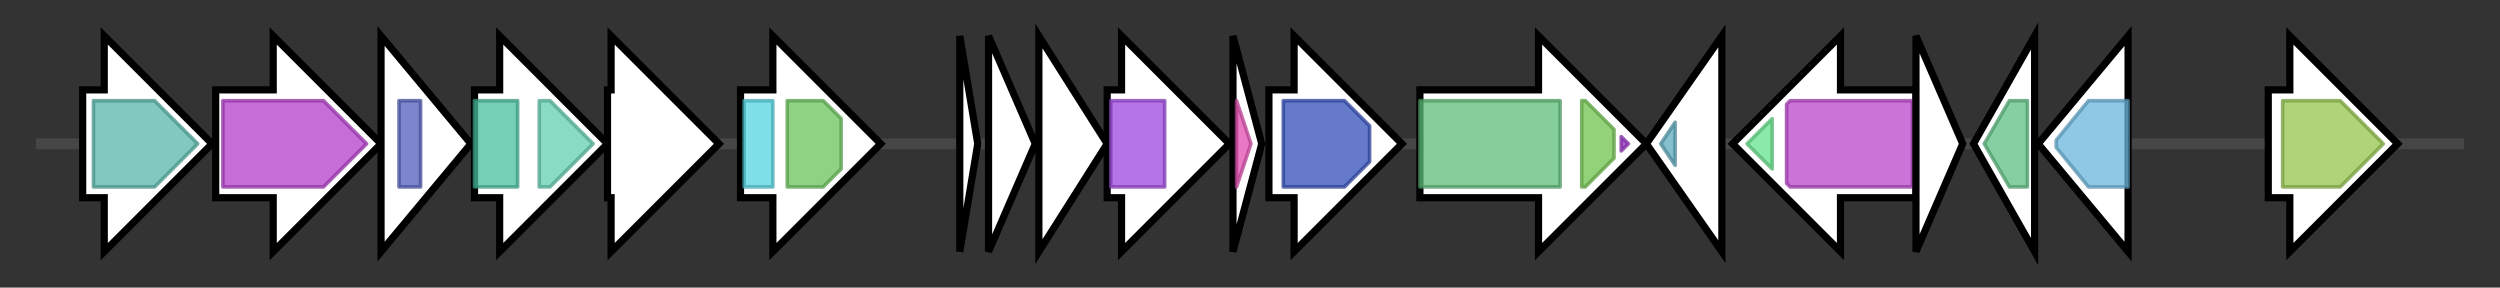 <svg version="1.1" baseProfile="full" xmlns="http://www.w3.org/2000/svg" width="695.467" height="80">
	<rect width="100%" height="100%" fill="#333333" stroke="none"/>
	<g>
		<line x1="10" y1="40.0" x2="685.467" y2="40.0" style="stroke:rgb(70,70,70); stroke-width:3 "/>
		<g>
			<title>tatC (J8C03_RS07350)
twin-arginine translocase subunit TatC</title>
			<polygon class="tatC (J8C03_RS07350)
twin-arginine translocase subunit TatC" points="23,25 29,25 29,10 59,40 29,70 29,55 23,55" fill="rgb(255,255,255)" fill-opacity="1.0" stroke="rgb(0,0,0)" stroke-width="2"  />
			<g>
				<title>TatC (PF00902)
"Sec-independent protein translocase protein (TatC)"</title>
				<polygon class="PF00902" points="26,28 43,28 55,40 43,52 26,52" stroke-linejoin="round" width="30" height="24" fill="rgb(86,181,170)" stroke="rgb(68,144,135)" stroke-width="1" opacity="0.75" />
			</g>
		</g>
		<g>
			<title>hisD (J8C03_RS07355)
histidinol dehydrogenase</title>
			<polygon class="hisD (J8C03_RS07355)
histidinol dehydrogenase" points="60,25 76,25 76,10 106,40 76,70 76,55 60,55" fill="rgb(255,255,255)" fill-opacity="1.0" stroke="rgb(0,0,0)" stroke-width="2"  />
			<g>
				<title>Histidinol_dh (PF00815)
"Histidinol dehydrogenase"</title>
				<polygon class="PF00815" points="62,28 90,28 102,40 102,40 90,52 62,52" stroke-linejoin="round" width="40" height="24" fill="rgb(179,60,202)" stroke="rgb(143,47,161)" stroke-width="1" opacity="0.75" />
			</g>
		</g>
		<g>
			<title> (J8C03_RS07360)
lysophospholipid acyltransferase family protein</title>
			<polygon class=" (J8C03_RS07360)
lysophospholipid acyltransferase family protein" points="106,10 131,40 106,70" fill="rgb(255,255,255)" fill-opacity="1.0" stroke="rgb(0,0,0)" stroke-width="2"  />
			<g>
				<title>DUF374 (PF04028)
"Domain of unknown function (DUF374)"</title>
				<rect class="PF04028" x="111" y="28" stroke-linejoin="round" width="6" height="24" fill="rgb(82,94,187)" stroke="rgb(65,75,149)" stroke-width="1" opacity="0.75" />
			</g>
		</g>
		<g>
			<title>carA (J8C03_RS07365)
glutamine-hydrolyzing carbamoyl-phosphate synthase small subunit</title>
			<polygon class="carA (J8C03_RS07365)
glutamine-hydrolyzing carbamoyl-phosphate synthase small subunit" points="132,25 139,25 139,10 169,40 139,70 139,55 132,55" fill="rgb(255,255,255)" fill-opacity="1.0" stroke="rgb(0,0,0)" stroke-width="2"  />
			<g>
				<title>CPSase_sm_chain (PF00988)
"Carbamoyl-phosphate synthase small chain, CPSase domain"</title>
				<rect class="PF00988" x="132" y="28" stroke-linejoin="round" width="12" height="24" fill="rgb(71,189,158)" stroke="rgb(56,151,126)" stroke-width="1" opacity="0.75" />
			</g>
			<g>
				<title>GATase (PF00117)
"Glutamine amidotransferase class-I"</title>
				<polygon class="PF00117" points="150,28 153,28 165,40 153,52 150,52" stroke-linejoin="round" width="17" height="24" fill="rgb(97,206,174)" stroke="rgb(77,164,139)" stroke-width="1" opacity="0.75" />
			</g>
		</g>
		<g>
			<title> (J8C03_RS07370)
hypothetical protein</title>
			<polygon class=" (J8C03_RS07370)
hypothetical protein" points="169,25 170,25 170,10 200,40 170,70 170,55 169,55" fill="rgb(255,255,255)" fill-opacity="1.0" stroke="rgb(0,0,0)" stroke-width="2"  />
		</g>
		<g>
			<title> (J8C03_RS07375)
ATP-grasp domain-containing protein</title>
			<polygon class=" (J8C03_RS07375)
ATP-grasp domain-containing protein" points="206,25 215,25 215,10 245,40 215,70 215,55 206,55" fill="rgb(255,255,255)" fill-opacity="1.0" stroke="rgb(0,0,0)" stroke-width="2"  />
			<g>
				<title>ATPgrasp_N (PF18130)
"ATP-grasp N-terminal domain"</title>
				<rect class="PF18130" x="207" y="28" stroke-linejoin="round" width="8" height="24" fill="rgb(83,212,225)" stroke="rgb(66,169,180)" stroke-width="1" opacity="0.75" />
			</g>
			<g>
				<title>ATP-grasp_4 (PF13535)
"ATP-grasp domain"</title>
				<polygon class="PF13535" points="219,28 229,28 234,33 234,47 229,52 219,52" stroke-linejoin="round" width="15" height="24" fill="rgb(105,195,90)" stroke="rgb(84,156,72)" stroke-width="1" opacity="0.75" />
			</g>
		</g>
		<g>
			<title> (J8C03_RS07385)
hypothetical protein</title>
			<polygon class=" (J8C03_RS07385)
hypothetical protein" points="267,10 272,40 267,70" fill="rgb(255,255,255)" fill-opacity="1.0" stroke="rgb(0,0,0)" stroke-width="2"  />
		</g>
		<g>
			<title> (J8C03_RS07390)
hypothetical protein</title>
			<polygon class=" (J8C03_RS07390)
hypothetical protein" points="275,10 288,40 275,70" fill="rgb(255,255,255)" fill-opacity="1.0" stroke="rgb(0,0,0)" stroke-width="2"  />
		</g>
		<g>
			<title> (J8C03_RS07395)
hypothetical protein</title>
			<polygon class=" (J8C03_RS07395)
hypothetical protein" points="289,10 308,40 289,70" fill="rgb(255,255,255)" fill-opacity="1.0" stroke="rgb(0,0,0)" stroke-width="2"  />
		</g>
		<g>
			<title> (J8C03_RS07400)
radical SAM protein</title>
			<polygon class=" (J8C03_RS07400)
radical SAM protein" points="308,25 312,25 312,10 342,40 312,70 312,55 308,55" fill="rgb(255,255,255)" fill-opacity="1.0" stroke="rgb(0,0,0)" stroke-width="2"  />
			<g>
				<title>Radical_SAM (PF04055)
"Radical SAM superfamily"</title>
				<rect class="PF04055" x="309" y="28" stroke-linejoin="round" width="15" height="24" fill="rgb(158,71,222)" stroke="rgb(126,56,177)" stroke-width="1" opacity="0.75" />
			</g>
		</g>
		<g>
			<title> (J8C03_RS07405)
PqqD family peptide modification chaperone</title>
			<polygon class=" (J8C03_RS07405)
PqqD family peptide modification chaperone" points="343,10 351,40 343,70" fill="rgb(255,255,255)" fill-opacity="1.0" stroke="rgb(0,0,0)" stroke-width="2"  />
			<g>
				<title>PqqD (PF05402)
"Coenzyme PQQ synthesis protein D (PqqD)"</title>
				<polygon class="PF05402" points="344,28 344,28 348,40 344,52 344,52" stroke-linejoin="round" width="6" height="24" fill="rgb(226,76,177)" stroke="rgb(180,60,141)" stroke-width="1" opacity="0.75" />
			</g>
		</g>
		<g>
			<title> (J8C03_RS07410)
nucleotidyltransferase family protein</title>
			<polygon class=" (J8C03_RS07410)
nucleotidyltransferase family protein" points="353,25 360,25 360,10 390,40 360,70 360,55 353,55" fill="rgb(255,255,255)" fill-opacity="1.0" stroke="rgb(0,0,0)" stroke-width="2"  />
			<g>
				<title>NTP_transf_5 (PF14907)
"Uncharacterised nucleotidyltransferase"</title>
				<polygon class="PF14907" points="357,28 374,28 381,35 381,45 374,52 357,52" stroke-linejoin="round" width="24" height="24" fill="rgb(50,78,185)" stroke="rgb(40,62,148)" stroke-width="1" opacity="0.75" />
			</g>
		</g>
		<g>
			<title>mnmG (J8C03_RS07415)
tRNA uridine-5-carboxymethylaminomethyl(34) synthesis enzyme MnmG</title>
			<polygon class="mnmG (J8C03_RS07415)
tRNA uridine-5-carboxymethylaminomethyl(34) synthesis enzyme MnmG" points="395,25 428,25 428,10 458,40 428,70 428,55 395,55" fill="rgb(255,255,255)" fill-opacity="1.0" stroke="rgb(0,0,0)" stroke-width="2"  />
			<g>
				<title>GIDA (PF01134)
"Glucose inhibited division protein A"</title>
				<rect class="PF01134" x="395" y="28" stroke-linejoin="round" width="39" height="24" fill="rgb(92,188,119)" stroke="rgb(73,150,95)" stroke-width="1" opacity="0.75" />
			</g>
			<g>
				<title>GIDA_C_1st (PF21680)
"tRNA modifying enzyme MnmG/GidA C-terminal helical domain"</title>
				<polygon class="PF21680" points="440,28 441,28 449,36 449,44 441,52 440,52" stroke-linejoin="round" width="9" height="24" fill="rgb(112,195,78)" stroke="rgb(89,156,62)" stroke-width="1" opacity="0.75" />
			</g>
			<g>
				<title>GIDA_C (PF13932)
"tRNA modifying enzyme MnmG/GidA C-terminal helical bundle"</title>
				<polygon class="PF13932" points="451,38 453,40 451,42" stroke-linejoin="round" width="5" height="24" fill="rgb(154,49,197)" stroke="rgb(123,39,157)" stroke-width="1" opacity="0.75" />
			</g>
		</g>
		<g>
			<title> (J8C03_RS07420)
DUF4129 domain-containing protein</title>
			<polygon class=" (J8C03_RS07420)
DUF4129 domain-containing protein" points="458,40 479,10 479,70" fill="rgb(255,255,255)" fill-opacity="1.0" stroke="rgb(0,0,0)" stroke-width="2"  />
			<g>
				<title>DUF4129 (PF13559)
"Domain of unknown function (DUF4129)"</title>
				<polygon class="PF13559" points="462,40 466,34 466,46" stroke-linejoin="round" width="6" height="24" fill="rgb(92,168,188)" stroke="rgb(73,134,150)" stroke-width="1" opacity="0.75" />
			</g>
		</g>
		<g>
			<title> (J8C03_RS07425)
transglutaminase-like domain-containing protein</title>
			<polygon class=" (J8C03_RS07425)
transglutaminase-like domain-containing protein" points="533,25 512,25 512,10 482,40 512,70 512,55 533,55" fill="rgb(255,255,255)" fill-opacity="1.0" stroke="rgb(0,0,0)" stroke-width="2"  />
			<g>
				<title>Transglut_core (PF01841)
"Transglutaminase-like superfamily"</title>
				<polygon class="PF01841" points="486,40 493,33 493,47" stroke-linejoin="round" width="11" height="24" fill="rgb(100,227,137)" stroke="rgb(80,181,109)" stroke-width="1" opacity="0.75" />
			</g>
			<g>
				<title>TgpA_N (PF11992)
"TgpA N-terminal domain"</title>
				<polygon class="PF11992" points="497,29 498,28 532,28 532,52 498,52 497,51" stroke-linejoin="round" width="35" height="24" fill="rgb(186,68,202)" stroke="rgb(148,54,161)" stroke-width="1" opacity="0.75" />
			</g>
		</g>
		<g>
			<title> (J8C03_RS07430)
hypothetical protein</title>
			<polygon class=" (J8C03_RS07430)
hypothetical protein" points="533,10 546,40 533,70" fill="rgb(255,255,255)" fill-opacity="1.0" stroke="rgb(0,0,0)" stroke-width="2"  />
		</g>
		<g>
			<title> (J8C03_RS07435)
asparaginase domain-containing protein</title>
			<polygon class=" (J8C03_RS07435)
asparaginase domain-containing protein" points="549,40 566,10 566,70" fill="rgb(255,255,255)" fill-opacity="1.0" stroke="rgb(0,0,0)" stroke-width="2"  />
			<g>
				<title>Asparaginase (PF00710)
"Asparaginase, N-terminal"</title>
				<polygon class="PF00710" points="552,40 559,28 564,28 564,52 559,52" stroke-linejoin="round" width="15" height="24" fill="rgb(93,190,131)" stroke="rgb(74,152,104)" stroke-width="1" opacity="0.75" />
			</g>
		</g>
		<g>
			<title> (J8C03_RS07440)
type III pantothenate kinase</title>
			<polygon class=" (J8C03_RS07440)
type III pantothenate kinase" points="567,40 592,10 592,70" fill="rgb(255,255,255)" fill-opacity="1.0" stroke="rgb(0,0,0)" stroke-width="2"  />
			<g>
				<title>Pan_kinase (PF03309)
"Type III pantothenate kinase"</title>
				<polygon class="PF03309" points="572,39 581,28 592,28 592,52 581,52 572,41" stroke-linejoin="round" width="20" height="24" fill="rgb(105,181,218)" stroke="rgb(84,144,174)" stroke-width="1" opacity="0.75" />
			</g>
		</g>
		<g>
			<title>glsA (J8C03_RS07445)
glutaminase A</title>
			<polygon class="glsA (J8C03_RS07445)
glutaminase A" points="631,25 637,25 637,10 667,40 637,70 637,55 631,55" fill="rgb(255,255,255)" fill-opacity="1.0" stroke="rgb(0,0,0)" stroke-width="2"  />
			<g>
				<title>Glutaminase (PF04960)
"Glutaminase"</title>
				<polygon class="PF04960" points="635,28 651,28 663,40 663,40 651,52 635,52" stroke-linejoin="round" width="28" height="24" fill="rgb(148,196,75)" stroke="rgb(118,156,60)" stroke-width="1" opacity="0.75" />
			</g>
		</g>
	</g>
</svg>
